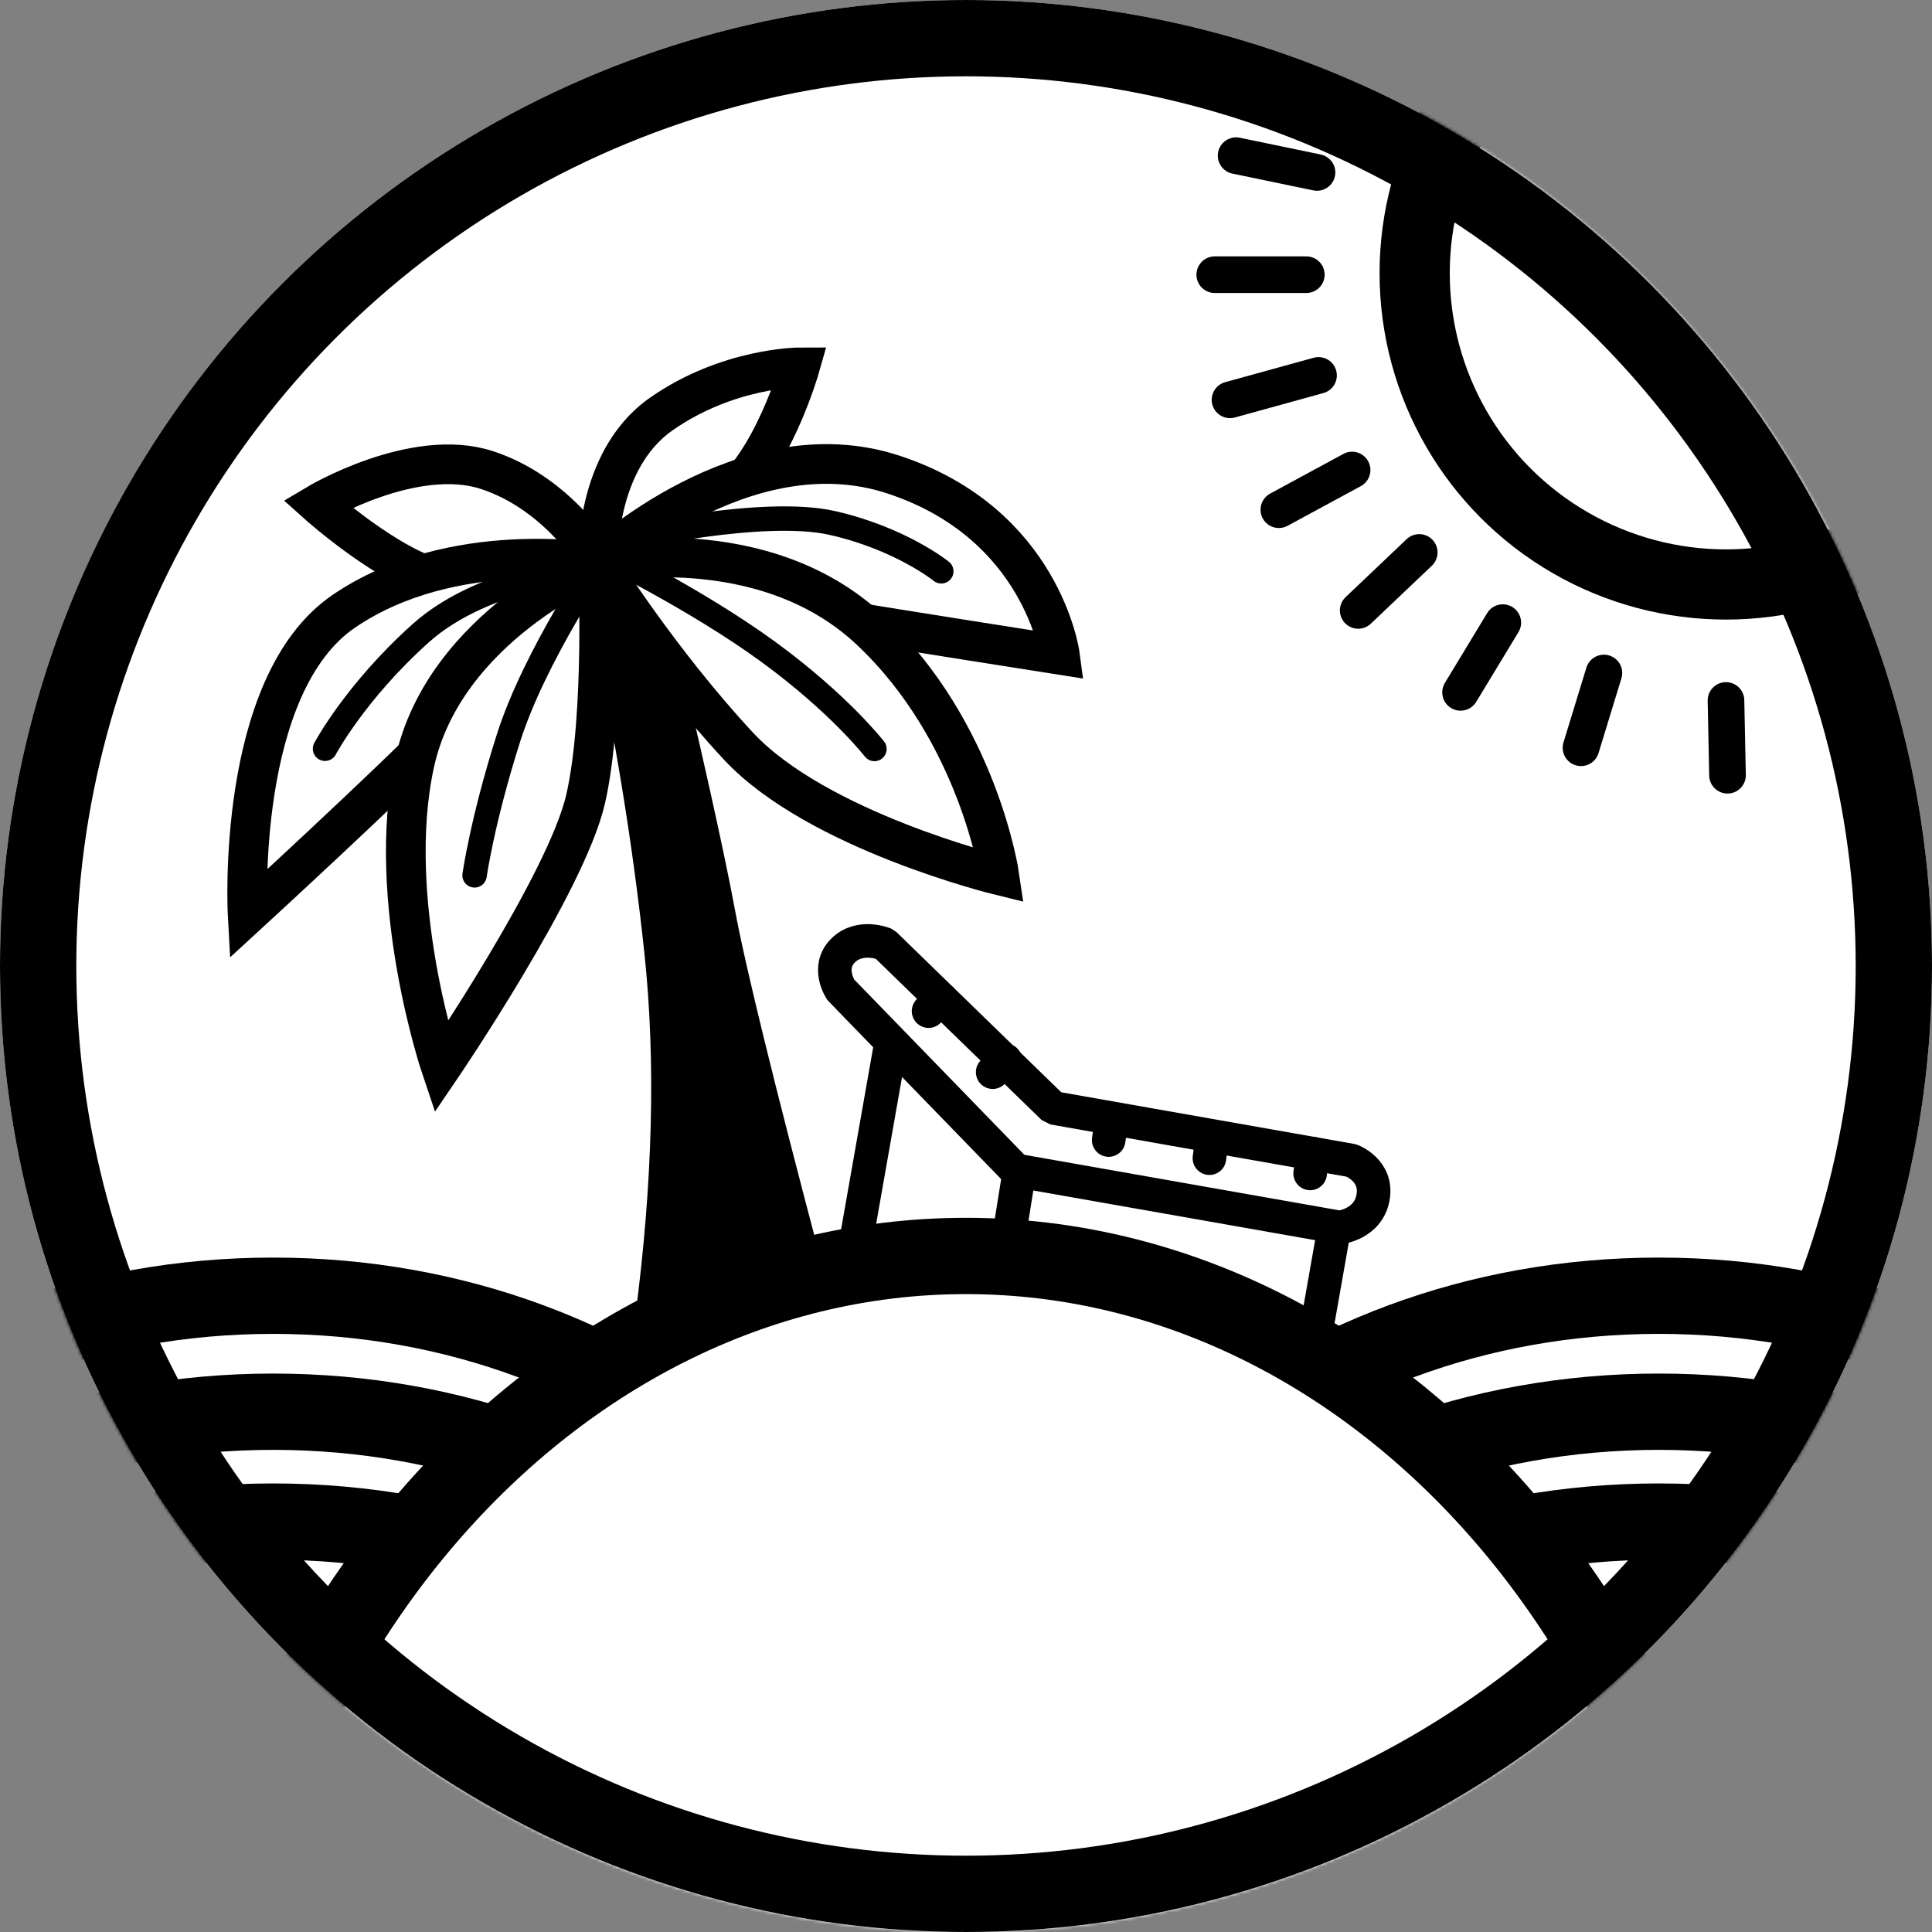 <svg viewBox="0 0 633 633" fill="none" xmlns="http://www.w3.org/2000/svg">
<rect x="0" y="0" width="633" height="633" fill="#808080" stroke="none"/>
<circle cx="316.5" cy="316.5" r="316.5" fill="white"/>
<mask id="mask0_0_54" style="mask-type:luminance" maskUnits="userSpaceOnUse" x="0" y="0" width="633" height="633">
<circle cx="316.5" cy="316.5" r="316.5" fill="white"/>
</mask>
<g mask="url(#mask0_0_54)">
<path d="M304 610.5C304 711.683 209.595 796.468 89.5 796.468C-30.595 796.468 -125 711.683 -125 610.5C-125 509.317 -30.595 424.532 89.5 424.532C209.595 424.532 304 509.317 304 610.5Z" stroke="black" stroke-width="25"/>
<path d="M758 610.5C758 711.683 663.595 796.468 543.5 796.468C423.405 796.468 329 711.683 329 610.5C329 509.317 423.405 424.532 543.5 424.532C663.595 424.532 758 509.317 758 610.5Z" stroke="black" stroke-width="25"/>
<path d="M304 648.5C304 749.683 209.595 834.468 89.5 834.468C-30.595 834.468 -125 749.683 -125 648.5C-125 547.317 -30.595 462.532 89.5 462.532C209.595 462.532 304 547.317 304 648.5Z" stroke="black" stroke-width="25"/>
<path d="M758 648.5C758 749.683 663.595 834.468 543.5 834.468C423.405 834.468 329 749.683 329 648.5C329 547.317 423.405 462.532 543.5 462.532C663.595 462.532 758 547.317 758 648.5Z" stroke="black" stroke-width="25"/>
<path d="M304 684.5C304 785.683 209.595 870.468 89.5 870.468C-30.595 870.468 -125 785.683 -125 684.5C-125 583.317 -30.595 498.532 89.5 498.532C209.595 498.532 304 583.317 304 684.5Z" stroke="black" stroke-width="25"/>
<path d="M758 684.5C758 785.683 663.595 870.468 543.5 870.468C423.405 870.468 329 785.683 329 684.5C329 583.317 423.405 498.532 543.5 498.532C663.595 498.532 758 583.317 758 684.5Z" stroke="black" stroke-width="25"/>
<path d="M570 715.5C570 885.518 454.556 1019.5 316.5 1019.5C178.444 1019.5 63 885.518 63 715.5C63 545.482 178.444 411.5 316.5 411.5C454.556 411.5 570 545.482 570 715.5Z" fill="white" stroke="black" stroke-width="25"/>
<circle cx="565.5" cy="89.5" r="102" fill="white" stroke="black" stroke-width="23"/>
<path d="M428 90H398" stroke="black" stroke-width="12" stroke-linecap="round" stroke-linejoin="bevel"/>
<path d="M431.5 56.5L405 51" stroke="black" stroke-width="12" stroke-linecap="round" stroke-linejoin="bevel"/>
<path d="M432 123L403 131" stroke="black" stroke-width="12" stroke-linecap="round" stroke-linejoin="bevel"/>
<path d="M443 154L419 167" stroke="black" stroke-width="12" stroke-linecap="round" stroke-linejoin="bevel"/>
<path d="M465 181L445 200" stroke="black" stroke-width="12" stroke-linecap="round" stroke-linejoin="bevel"/>
<path d="M492.373 204L478.539 226.847" stroke="black" stroke-width="12" stroke-linecap="round" stroke-linejoin="bevel"/>
<path d="M525.5 220.5L518 245" stroke="black" stroke-width="12" stroke-linecap="round" stroke-linejoin="bevel"/>
<path d="M565.5 229.5L566 254" stroke="black" stroke-width="12" stroke-linecap="round" stroke-linejoin="bevel"/>
</g>
<circle cx="316.5" cy="316.5" r="304" stroke="black" stroke-width="25"/>
<mask id="mask1_0_54" style="mask-type:luminance" maskUnits="userSpaceOnUse" x="0" y="0" width="633" height="633">
<circle cx="316.5" cy="316.5" r="304" fill="white" stroke="white" stroke-width="25"/>
</mask>
<g mask="url(#mask1_0_54)">
<path fill-rule="evenodd" clip-rule="evenodd" d="M193.322 202.998C201.391 240.275 207.319 276.628 211.104 312.057C214.889 347.485 213.907 387.208 208.157 431.226L269.389 414.562C253.765 355.516 244.229 316.663 240.783 298.003C237.336 279.343 229.951 246.157 218.628 198.446L193.322 202.998" fill="black"/>
<path fill-rule="evenodd" clip-rule="evenodd" d="M195.969 183.898C195.969 183.898 183.369 161.782 159.514 154.006C135.66 146.229 104.013 165.088 104.013 165.088C104.013 165.088 127.866 186.474 144.699 190.014C161.533 193.554 195.969 183.898 195.969 183.898Z" fill="white" stroke="black" stroke-width="13"/>
<path fill-rule="evenodd" clip-rule="evenodd" d="M195.937 184.501C195.937 184.501 148.436 175.972 112.727 200.216C77.019 224.461 81.137 299.564 81.137 299.564C81.137 299.564 126.643 257.809 146.381 237.679C166.119 217.55 195.937 184.501 195.937 184.501Z" fill="white" stroke="black" stroke-width="13"/>
<path fill-rule="evenodd" clip-rule="evenodd" d="M195.969 183.898C195.969 183.898 194.702 151.045 216.602 135.693C238.502 120.342 262.057 120.354 262.057 120.354C262.057 120.354 252.961 152.395 236.896 163.71C220.831 175.024 195.969 183.898 195.969 183.898Z" fill="white" stroke="black" stroke-width="13"/>
<path fill-rule="evenodd" clip-rule="evenodd" d="M195.937 184.501C195.937 184.501 243.779 139.445 292.64 155.461C341.502 171.476 347.248 214.543 347.248 214.543C347.248 214.543 294.49 206.255 271.439 202.455C248.387 198.656 195.937 184.501 195.937 184.501Z" fill="white" stroke="black" stroke-width="13"/>
<path fill-rule="evenodd" clip-rule="evenodd" d="M195.937 184.501C195.937 184.501 249.679 173.145 285.127 206.466C320.574 239.787 327.418 286.801 327.418 286.801C327.418 286.801 267.782 272.235 241.922 244.431C216.063 216.627 195.937 184.501 195.937 184.501Z" fill="white" stroke="black" stroke-width="13"/>
<path fill-rule="evenodd" clip-rule="evenodd" d="M195.937 184.501C195.937 184.501 145.561 205.217 135.803 250.129C126.044 295.041 144.502 349.742 144.502 349.742C144.502 349.742 185.579 289.329 191.889 261.742C198.199 234.156 195.937 184.501 195.937 184.501Z" fill="white" stroke="black" stroke-width="13"/>
<path d="M197.456 182.301C197.456 182.301 175.235 214.716 166.637 241.691C158.038 268.667 155.488 286.801 155.488 286.801" stroke="black" stroke-width="8" stroke-linecap="round"/>
<path d="M195.847 185.673C195.847 185.673 159.231 188.26 137.792 207.5C116.352 226.74 106.488 245.32 106.488 245.32" stroke="black" stroke-width="8" stroke-linecap="round"/>
<path d="M205.543 176.367C205.543 176.367 250.105 166.273 272.561 171.32C295.018 176.367 308.404 187.178 308.404 187.178" stroke="black" stroke-width="8" stroke-linecap="round"/>
<path d="M197.514 181.438C197.514 181.438 227.902 196.25 251.422 213.355C274.942 230.459 286.5 245.395 286.5 245.395" stroke="black" stroke-width="8" stroke-linecap="round"/>
<path fill-rule="evenodd" clip-rule="evenodd" d="M345.091 362.996L442.756 380.217C442.756 380.217 451.433 383.408 449.866 392.299C448.298 401.19 438.887 402.155 438.887 402.155L332.916 383.469L275.44 324.259C275.44 324.259 270.65 316.996 276.202 311.449C281.754 305.902 289.877 309.328 289.877 309.328L345.091 362.996Z" stroke="black" stroke-width="11" stroke-linecap="round" stroke-linejoin="bevel"/>
<path d="M437.018 403.22L431.982 431.78" stroke="black" stroke-width="11" stroke-linecap="round" stroke-linejoin="bevel"/>
<path d="M291.97 341.479L281.03 403.521" stroke="black" stroke-width="11" stroke-linecap="round" stroke-linejoin="bevel"/>
<path d="M333.939 384.126L329.604 411.205" stroke="black" stroke-width="11" stroke-linecap="round" stroke-linejoin="bevel"/>
<path d="M429.253 384.461L430.115 377.966" stroke="black" stroke-width="11" stroke-linecap="round" stroke-linejoin="bevel"/>
<path d="M396.253 379.461L397.115 372.966" stroke="black" stroke-width="11" stroke-linecap="round" stroke-linejoin="bevel"/>
<path d="M363.247 373.522L364.125 367.413" stroke="black" stroke-width="11" stroke-linecap="round" stroke-linejoin="bevel"/>
<path d="M325.238 351.286L329.404 347.385" stroke="black" stroke-width="11" stroke-linecap="round" stroke-linejoin="bevel"/>
<path d="M304.238 331.286L308.404 327.385" stroke="black" stroke-width="11" stroke-linecap="round" stroke-linejoin="bevel"/>
</g>
</svg>
